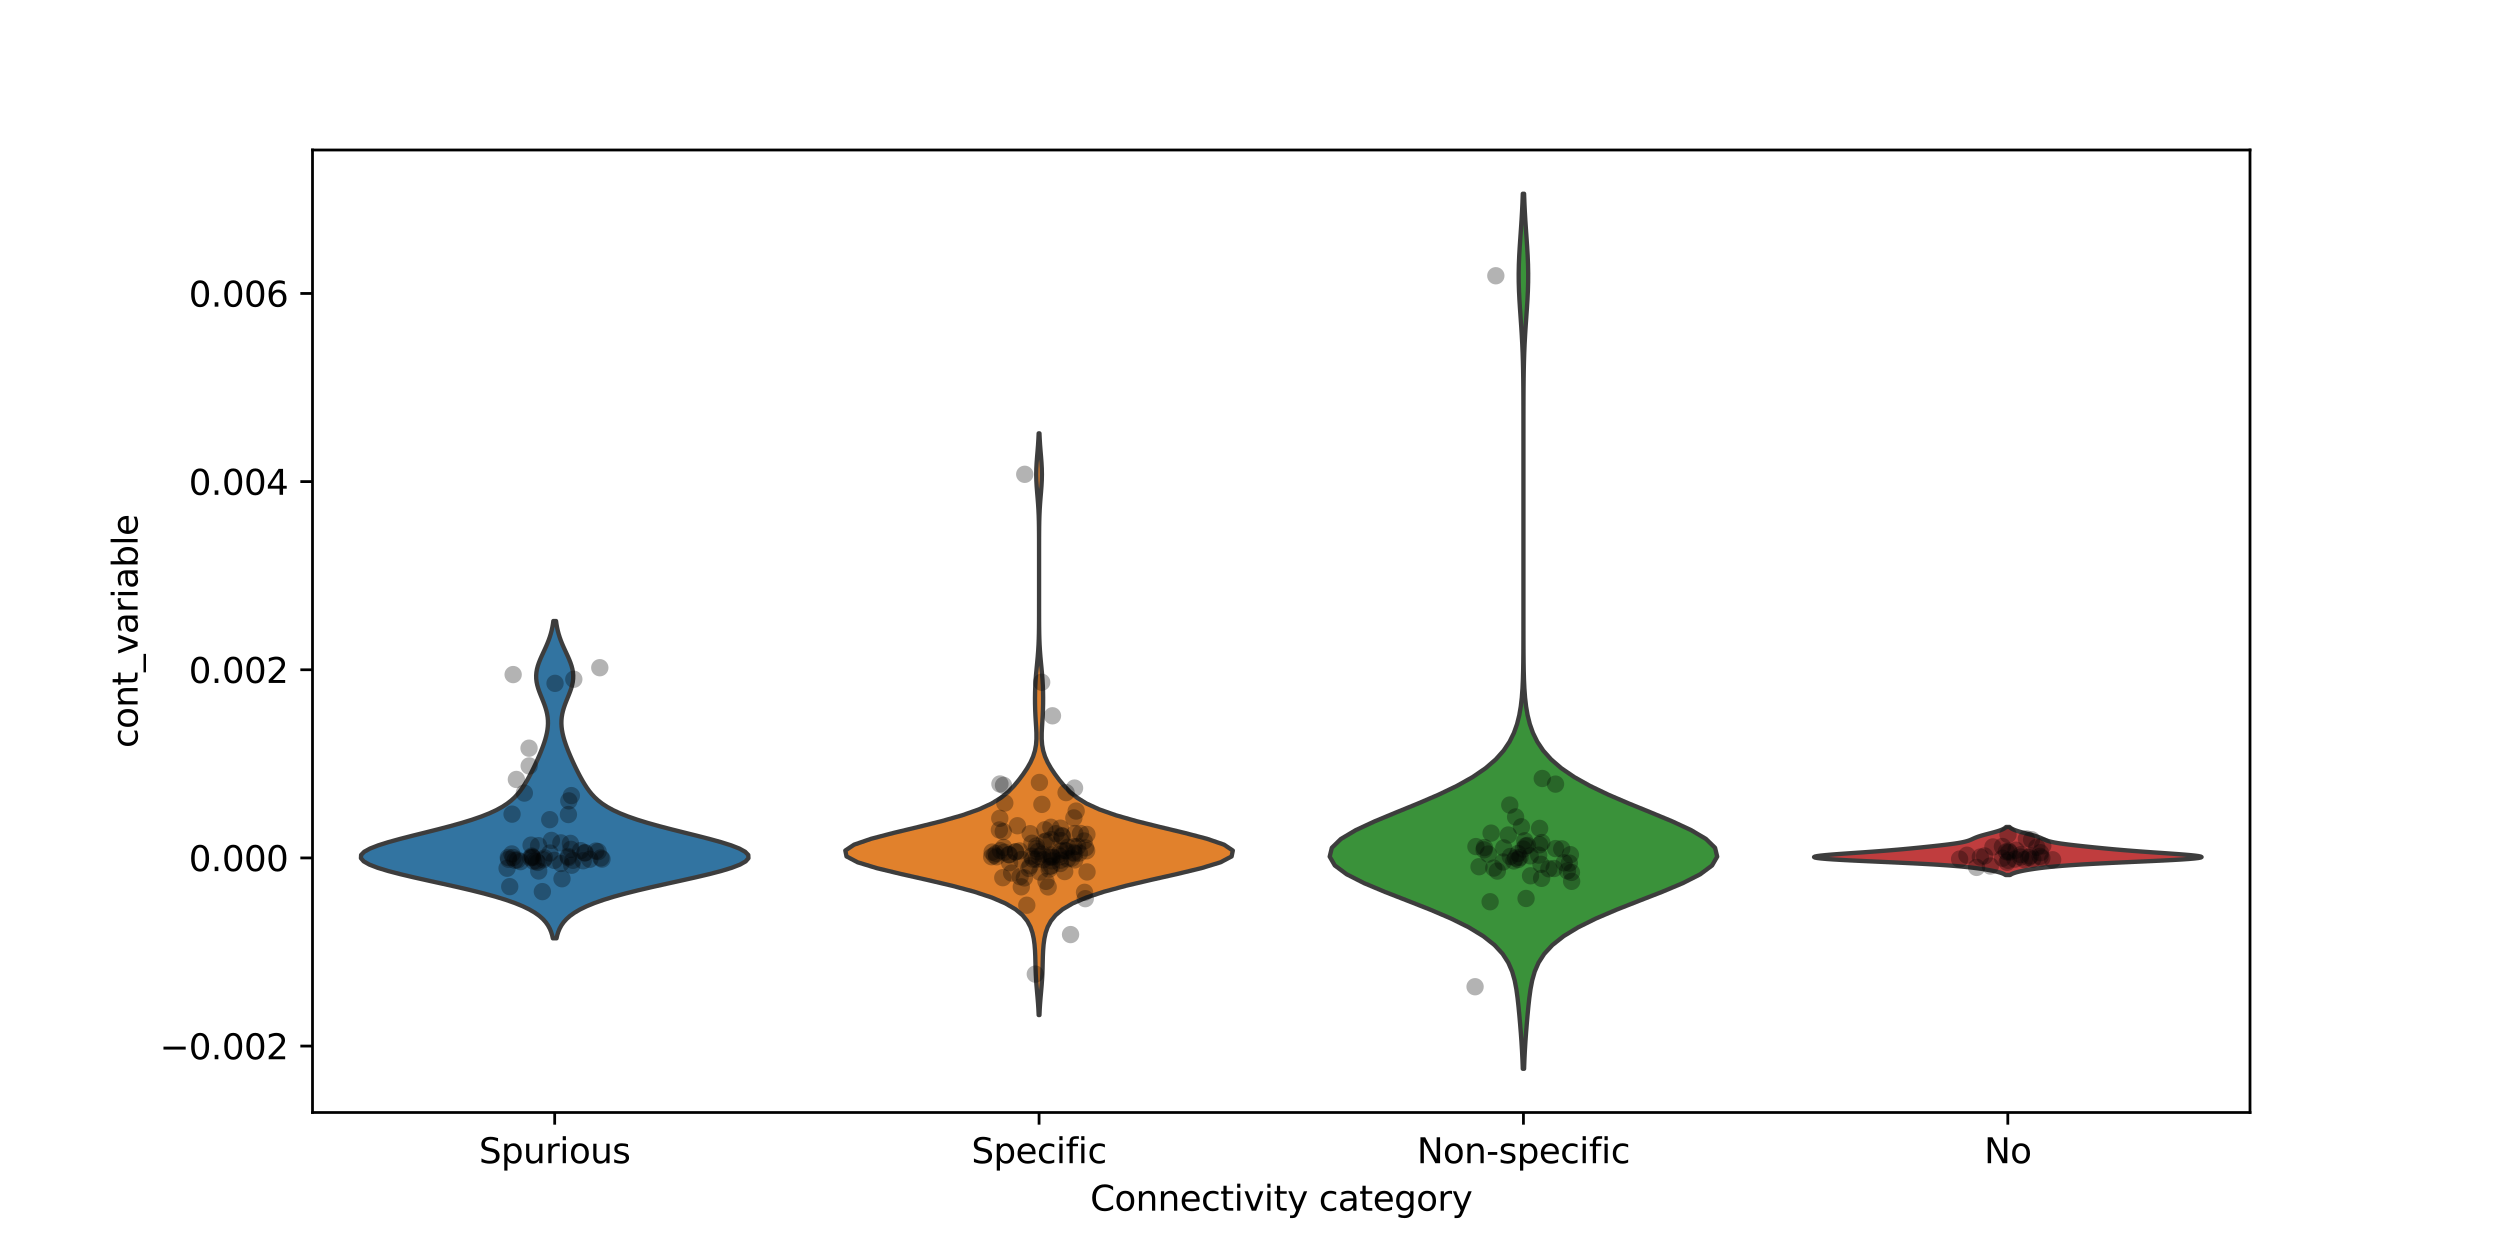 <?xml version="1.0" encoding="utf-8" standalone="no"?>
<!DOCTYPE svg PUBLIC "-//W3C//DTD SVG 1.1//EN"
  "http://www.w3.org/Graphics/SVG/1.1/DTD/svg11.dtd">
<svg xmlns:xlink="http://www.w3.org/1999/xlink" width="720pt" height="360pt" viewBox="0 0 720 360" xmlns="http://www.w3.org/2000/svg" version="1.1">
 <defs>
  <style type="text/css">*{stroke-linejoin: round; stroke-linecap: butt}</style>
 </defs>
 <g id="figure_1">
  <g id="patch_1">
   <path d="M 0 360 
L 720 360 
L 720 0 
L 0 0 
z
" style="fill: #ffffff"/>
  </g>
  <g id="axes_1">
   <g id="patch_2">
    <path d="M 90 320.4 
L 648 320.4 
L 648 43.2 
L 90 43.2 
z
" style="fill: #ffffff"/>
   </g>
   <g id="FillBetweenPolyCollection_1">
    <defs>
     <path id="m7b877e927a" d="M 160.279 -89.769 
L 159.221 -89.769 
L 159.007 -90.692 
L 158.719 -91.615 
L 158.337 -92.538 
L 157.837 -93.461 
L 157.19 -94.384 
L 156.364 -95.307 
L 155.324 -96.23 
L 154.033 -97.153 
L 152.454 -98.076 
L 150.552 -98.999 
L 148.298 -99.922 
L 145.674 -100.845 
L 142.675 -101.768 
L 139.315 -102.691 
L 135.63 -103.614 
L 131.681 -104.537 
L 127.555 -105.46 
L 123.364 -106.383 
L 119.24 -107.306 
L 115.331 -108.229 
L 111.789 -109.152 
L 108.761 -110.075 
L 106.38 -110.998 
L 104.753 -111.921 
L 103.95 -112.844 
L 104.001 -113.767 
L 104.89 -114.69 
L 106.561 -115.613 
L 108.918 -116.536 
L 111.834 -117.459 
L 115.165 -118.382 
L 118.756 -119.305 
L 122.457 -120.228 
L 126.131 -121.151 
L 129.66 -122.074 
L 132.955 -122.997 
L 135.952 -123.92 
L 138.617 -124.843 
L 140.941 -125.766 
L 142.933 -126.689 
L 144.62 -127.612 
L 146.039 -128.535 
L 147.23 -129.458 
L 148.234 -130.381 
L 149.092 -131.304 
L 149.837 -132.227 
L 150.497 -133.15 
L 151.096 -134.073 
L 151.65 -134.996 
L 152.171 -135.919 
L 152.667 -136.842 
L 153.143 -137.765 
L 153.603 -138.688 
L 154.048 -139.611 
L 154.479 -140.534 
L 154.895 -141.457 
L 155.297 -142.38 
L 155.683 -143.303 
L 156.052 -144.226 
L 156.399 -145.149 
L 156.722 -146.072 
L 157.015 -146.995 
L 157.272 -147.918 
L 157.487 -148.841 
L 157.654 -149.764 
L 157.766 -150.687 
L 157.816 -151.61 
L 157.802 -152.533 
L 157.72 -153.456 
L 157.571 -154.379 
L 157.357 -155.302 
L 157.085 -156.225 
L 156.766 -157.148 
L 156.411 -158.071 
L 156.038 -158.994 
L 155.664 -159.917 
L 155.309 -160.84 
L 154.992 -161.763 
L 154.73 -162.686 
L 154.539 -163.609 
L 154.431 -164.532 
L 154.413 -165.455 
L 154.487 -166.378 
L 154.649 -167.301 
L 154.892 -168.224 
L 155.204 -169.147 
L 155.571 -170.07 
L 155.975 -170.993 
L 156.399 -171.916 
L 156.828 -172.839 
L 157.246 -173.762 
L 157.642 -174.685 
L 158.007 -175.608 
L 158.334 -176.531 
L 158.619 -177.454 
L 158.863 -178.377 
L 159.067 -179.3 
L 159.233 -180.223 
L 159.365 -181.146 
L 160.135 -181.146 
L 160.135 -181.146 
L 160.267 -180.223 
L 160.433 -179.3 
L 160.637 -178.377 
L 160.881 -177.454 
L 161.166 -176.531 
L 161.493 -175.608 
L 161.858 -174.685 
L 162.254 -173.762 
L 162.672 -172.839 
L 163.101 -171.916 
L 163.525 -170.993 
L 163.929 -170.07 
L 164.296 -169.147 
L 164.608 -168.224 
L 164.851 -167.301 
L 165.013 -166.378 
L 165.087 -165.455 
L 165.069 -164.532 
L 164.961 -163.609 
L 164.77 -162.686 
L 164.508 -161.763 
L 164.191 -160.84 
L 163.836 -159.917 
L 163.462 -158.994 
L 163.089 -158.071 
L 162.734 -157.148 
L 162.415 -156.225 
L 162.143 -155.302 
L 161.929 -154.379 
L 161.78 -153.456 
L 161.698 -152.533 
L 161.684 -151.61 
L 161.734 -150.687 
L 161.846 -149.764 
L 162.013 -148.841 
L 162.228 -147.918 
L 162.485 -146.995 
L 162.778 -146.072 
L 163.101 -145.149 
L 163.448 -144.226 
L 163.817 -143.303 
L 164.203 -142.38 
L 164.605 -141.457 
L 165.021 -140.534 
L 165.452 -139.611 
L 165.897 -138.688 
L 166.357 -137.765 
L 166.833 -136.842 
L 167.329 -135.919 
L 167.85 -134.996 
L 168.404 -134.073 
L 169.003 -133.15 
L 169.663 -132.227 
L 170.408 -131.304 
L 171.266 -130.381 
L 172.27 -129.458 
L 173.461 -128.535 
L 174.88 -127.612 
L 176.567 -126.689 
L 178.559 -125.766 
L 180.883 -124.843 
L 183.548 -123.92 
L 186.545 -122.997 
L 189.84 -122.074 
L 193.369 -121.151 
L 197.043 -120.228 
L 200.744 -119.305 
L 204.335 -118.382 
L 207.666 -117.459 
L 210.582 -116.536 
L 212.939 -115.613 
L 214.61 -114.69 
L 215.499 -113.767 
L 215.55 -112.844 
L 214.747 -111.921 
L 213.12 -110.998 
L 210.739 -110.075 
L 207.711 -109.152 
L 204.169 -108.229 
L 200.26 -107.306 
L 196.136 -106.383 
L 191.945 -105.46 
L 187.819 -104.537 
L 183.87 -103.614 
L 180.185 -102.691 
L 176.825 -101.768 
L 173.826 -100.845 
L 171.202 -99.922 
L 168.948 -98.999 
L 167.046 -98.076 
L 165.467 -97.153 
L 164.176 -96.23 
L 163.136 -95.307 
L 162.31 -94.384 
L 161.663 -93.461 
L 161.163 -92.538 
L 160.781 -91.615 
L 160.493 -90.692 
L 160.279 -89.769 
z
" style="stroke: #3d3d3d; stroke-width: 1.25"/>
    </defs>
    <g clip-path="url(#p2982a445db)">
     <use xlink:href="#m7b877e927a" x="0" y="360" style="fill: #3274a1; stroke: #3d3d3d; stroke-width: 1.25"/>
    </g>
   </g>
   <g id="FillBetweenPolyCollection_2">
    <defs>
     <path id="ma9ec2cfefd" d="M 299.361 -67.664 
L 299.139 -67.664 
L 299.06 -69.356 
L 298.951 -71.049 
L 298.814 -72.741 
L 298.663 -74.433 
L 298.515 -76.125 
L 298.389 -77.817 
L 298.298 -79.51 
L 298.239 -81.202 
L 298.2 -82.894 
L 298.156 -84.586 
L 298.08 -86.278 
L 297.944 -87.97 
L 297.716 -89.663 
L 297.347 -91.355 
L 296.764 -93.047 
L 295.858 -94.739 
L 294.483 -96.431 
L 292.458 -98.123 
L 289.58 -99.816 
L 285.649 -101.508 
L 280.533 -103.2 
L 274.249 -104.892 
L 267.063 -106.584 
L 259.542 -108.277 
L 252.528 -109.969 
L 246.991 -111.661 
L 243.793 -113.353 
L 243.45 -115.045 
L 245.976 -116.737 
L 250.885 -118.43 
L 257.338 -120.122 
L 264.381 -121.814 
L 271.166 -123.506 
L 277.103 -125.198 
L 281.913 -126.891 
L 285.592 -128.583 
L 288.324 -130.275 
L 290.378 -131.967 
L 292.013 -133.659 
L 293.417 -135.351 
L 294.68 -137.044 
L 295.812 -138.736 
L 296.778 -140.428 
L 297.535 -142.12 
L 298.063 -143.812 
L 298.37 -145.504 
L 298.493 -147.197 
L 298.486 -148.889 
L 298.404 -150.581 
L 298.297 -152.273 
L 298.199 -153.965 
L 298.128 -155.658 
L 298.088 -157.35 
L 298.08 -159.042 
L 298.103 -160.734 
L 298.161 -162.426 
L 298.256 -164.118 
L 298.386 -165.811 
L 298.543 -167.503 
L 298.708 -169.195 
L 298.863 -170.887 
L 298.994 -172.579 
L 299.093 -174.272 
L 299.161 -175.964 
L 299.204 -177.656 
L 299.228 -179.348 
L 299.24 -181.04 
L 299.246 -182.732 
L 299.248 -184.425 
L 299.249 -186.117 
L 299.25 -187.809 
L 299.25 -189.501 
L 299.25 -191.193 
L 299.25 -192.885 
L 299.25 -194.578 
L 299.25 -196.27 
L 299.25 -197.962 
L 299.25 -199.654 
L 299.249 -201.346 
L 299.248 -203.039 
L 299.245 -204.731 
L 299.237 -206.423 
L 299.222 -208.115 
L 299.193 -209.807 
L 299.143 -211.499 
L 299.067 -213.192 
L 298.961 -214.884 
L 298.831 -216.576 
L 298.689 -218.268 
L 298.559 -219.96 
L 298.466 -221.653 
L 298.431 -223.345 
L 298.462 -225.037 
L 298.552 -226.729 
L 298.68 -228.421 
L 298.822 -230.113 
L 298.954 -231.806 
L 299.061 -233.498 
L 299.139 -235.19 
L 299.361 -235.19 
L 299.361 -235.19 
L 299.439 -233.498 
L 299.546 -231.806 
L 299.678 -230.113 
L 299.82 -228.421 
L 299.948 -226.729 
L 300.038 -225.037 
L 300.069 -223.345 
L 300.034 -221.653 
L 299.941 -219.96 
L 299.811 -218.268 
L 299.669 -216.576 
L 299.539 -214.884 
L 299.433 -213.192 
L 299.357 -211.499 
L 299.307 -209.807 
L 299.278 -208.115 
L 299.263 -206.423 
L 299.255 -204.731 
L 299.252 -203.039 
L 299.251 -201.346 
L 299.25 -199.654 
L 299.25 -197.962 
L 299.25 -196.27 
L 299.25 -194.578 
L 299.25 -192.885 
L 299.25 -191.193 
L 299.25 -189.501 
L 299.25 -187.809 
L 299.251 -186.117 
L 299.252 -184.425 
L 299.254 -182.732 
L 299.26 -181.04 
L 299.272 -179.348 
L 299.296 -177.656 
L 299.339 -175.964 
L 299.407 -174.272 
L 299.506 -172.579 
L 299.637 -170.887 
L 299.792 -169.195 
L 299.957 -167.503 
L 300.114 -165.811 
L 300.244 -164.118 
L 300.339 -162.426 
L 300.397 -160.734 
L 300.42 -159.042 
L 300.412 -157.35 
L 300.372 -155.658 
L 300.301 -153.965 
L 300.203 -152.273 
L 300.096 -150.581 
L 300.014 -148.889 
L 300.007 -147.197 
L 300.13 -145.504 
L 300.437 -143.812 
L 300.965 -142.12 
L 301.722 -140.428 
L 302.688 -138.736 
L 303.82 -137.044 
L 305.083 -135.351 
L 306.487 -133.659 
L 308.122 -131.967 
L 310.176 -130.275 
L 312.908 -128.583 
L 316.587 -126.891 
L 321.397 -125.198 
L 327.334 -123.506 
L 334.119 -121.814 
L 341.162 -120.122 
L 347.615 -118.43 
L 352.524 -116.737 
L 355.05 -115.045 
L 354.707 -113.353 
L 351.509 -111.661 
L 345.972 -109.969 
L 338.958 -108.277 
L 331.437 -106.584 
L 324.251 -104.892 
L 317.967 -103.2 
L 312.851 -101.508 
L 308.92 -99.816 
L 306.042 -98.123 
L 304.017 -96.431 
L 302.642 -94.739 
L 301.736 -93.047 
L 301.153 -91.355 
L 300.784 -89.663 
L 300.556 -87.97 
L 300.42 -86.278 
L 300.344 -84.586 
L 300.3 -82.894 
L 300.261 -81.202 
L 300.202 -79.51 
L 300.111 -77.817 
L 299.985 -76.125 
L 299.837 -74.433 
L 299.686 -72.741 
L 299.549 -71.049 
L 299.44 -69.356 
L 299.361 -67.664 
z
" style="stroke: #3d3d3d; stroke-width: 1.25"/>
    </defs>
    <g clip-path="url(#p2982a445db)">
     <use xlink:href="#ma9ec2cfefd" x="0" y="360" style="fill: #e1812c; stroke: #3d3d3d; stroke-width: 1.25"/>
    </g>
   </g>
   <g id="FillBetweenPolyCollection_3">
    <defs>
     <path id="mf671140d85" d="M 438.936 -52.2 
L 438.564 -52.2 
L 438.469 -54.745 
L 438.345 -57.291 
L 438.19 -59.836 
L 438.009 -62.382 
L 437.804 -64.927 
L 437.581 -67.473 
L 437.338 -70.018 
L 437.06 -72.564 
L 436.71 -75.109 
L 436.224 -77.655 
L 435.498 -80.2 
L 434.397 -82.745 
L 432.757 -85.291 
L 430.403 -87.836 
L 427.184 -90.382 
L 423.004 -92.927 
L 417.868 -95.473 
L 411.918 -98.018 
L 405.452 -100.564 
L 398.913 -103.109 
L 392.852 -105.655 
L 387.85 -108.2 
L 384.426 -110.745 
L 382.95 -113.291 
L 383.568 -115.836 
L 386.181 -118.382 
L 390.468 -120.927 
L 395.949 -123.473 
L 402.076 -126.018 
L 408.321 -128.564 
L 414.253 -131.109 
L 419.569 -133.655 
L 424.11 -136.2 
L 427.832 -138.745 
L 430.782 -141.291 
L 433.053 -143.836 
L 434.758 -146.382 
L 436.012 -148.927 
L 436.915 -151.473 
L 437.551 -154.018 
L 437.988 -156.564 
L 438.28 -159.109 
L 438.47 -161.655 
L 438.589 -164.2 
L 438.661 -166.745 
L 438.702 -169.291 
L 438.726 -171.836 
L 438.738 -174.382 
L 438.744 -176.927 
L 438.747 -179.473 
L 438.749 -182.018 
L 438.75 -184.564 
L 438.75 -187.109 
L 438.75 -189.655 
L 438.75 -192.2 
L 438.75 -194.745 
L 438.75 -197.291 
L 438.75 -199.836 
L 438.75 -202.382 
L 438.75 -204.927 
L 438.75 -207.473 
L 438.75 -210.018 
L 438.75 -212.564 
L 438.75 -215.109 
L 438.75 -217.655 
L 438.75 -220.2 
L 438.75 -222.745 
L 438.75 -225.291 
L 438.75 -227.836 
L 438.75 -230.382 
L 438.75 -232.927 
L 438.749 -235.473 
L 438.748 -238.018 
L 438.746 -240.564 
L 438.741 -243.109 
L 438.733 -245.655 
L 438.718 -248.2 
L 438.694 -250.745 
L 438.655 -253.291 
L 438.597 -255.836 
L 438.516 -258.382 
L 438.407 -260.927 
L 438.27 -263.473 
L 438.109 -266.018 
L 437.933 -268.564 
L 437.756 -271.109 
L 437.595 -273.655 
L 437.47 -276.2 
L 437.395 -278.745 
L 437.381 -281.291 
L 437.43 -283.836 
L 437.534 -286.382 
L 437.682 -288.927 
L 437.854 -291.473 
L 438.032 -294.018 
L 438.201 -296.564 
L 438.349 -299.109 
L 438.471 -301.655 
L 438.564 -304.2 
L 438.936 -304.2 
L 438.936 -304.2 
L 439.029 -301.655 
L 439.151 -299.109 
L 439.299 -296.564 
L 439.468 -294.018 
L 439.646 -291.473 
L 439.818 -288.927 
L 439.966 -286.382 
L 440.07 -283.836 
L 440.119 -281.291 
L 440.105 -278.745 
L 440.03 -276.2 
L 439.905 -273.655 
L 439.744 -271.109 
L 439.567 -268.564 
L 439.391 -266.018 
L 439.23 -263.473 
L 439.093 -260.927 
L 438.984 -258.382 
L 438.903 -255.836 
L 438.845 -253.291 
L 438.806 -250.745 
L 438.782 -248.2 
L 438.767 -245.655 
L 438.759 -243.109 
L 438.754 -240.564 
L 438.752 -238.018 
L 438.751 -235.473 
L 438.75 -232.927 
L 438.75 -230.382 
L 438.75 -227.836 
L 438.75 -225.291 
L 438.75 -222.745 
L 438.75 -220.2 
L 438.75 -217.655 
L 438.75 -215.109 
L 438.75 -212.564 
L 438.75 -210.018 
L 438.75 -207.473 
L 438.75 -204.927 
L 438.75 -202.382 
L 438.75 -199.836 
L 438.75 -197.291 
L 438.75 -194.745 
L 438.75 -192.2 
L 438.75 -189.655 
L 438.75 -187.109 
L 438.75 -184.564 
L 438.751 -182.018 
L 438.753 -179.473 
L 438.756 -176.927 
L 438.762 -174.382 
L 438.774 -171.836 
L 438.798 -169.291 
L 438.839 -166.745 
L 438.911 -164.2 
L 439.03 -161.655 
L 439.22 -159.109 
L 439.512 -156.564 
L 439.949 -154.018 
L 440.585 -151.473 
L 441.488 -148.927 
L 442.742 -146.382 
L 444.447 -143.836 
L 446.718 -141.291 
L 449.668 -138.745 
L 453.39 -136.2 
L 457.931 -133.655 
L 463.247 -131.109 
L 469.179 -128.564 
L 475.424 -126.018 
L 481.551 -123.473 
L 487.032 -120.927 
L 491.319 -118.382 
L 493.932 -115.836 
L 494.55 -113.291 
L 493.074 -110.745 
L 489.65 -108.2 
L 484.648 -105.655 
L 478.587 -103.109 
L 472.048 -100.564 
L 465.582 -98.018 
L 459.632 -95.473 
L 454.496 -92.927 
L 450.316 -90.382 
L 447.097 -87.836 
L 444.743 -85.291 
L 443.103 -82.745 
L 442.002 -80.2 
L 441.276 -77.655 
L 440.79 -75.109 
L 440.44 -72.564 
L 440.162 -70.018 
L 439.919 -67.473 
L 439.696 -64.927 
L 439.491 -62.382 
L 439.31 -59.836 
L 439.155 -57.291 
L 439.031 -54.745 
L 438.936 -52.2 
z
" style="stroke: #3d3d3d; stroke-width: 1.25"/>
    </defs>
    <g clip-path="url(#p2982a445db)">
     <use xlink:href="#mf671140d85" x="0" y="360" style="fill: #3a923a; stroke: #3d3d3d; stroke-width: 1.25"/>
    </g>
   </g>
   <g id="FillBetweenPolyCollection_4">
    <defs>
     <path id="m37a81388e2" d="M 578.923 -107.997 
L 577.577 -107.997 
L 577.371 -108.137 
L 577.118 -108.277 
L 576.814 -108.417 
L 576.453 -108.556 
L 576.032 -108.696 
L 575.547 -108.836 
L 574.999 -108.976 
L 574.385 -109.115 
L 573.706 -109.255 
L 572.961 -109.395 
L 572.152 -109.535 
L 571.274 -109.674 
L 570.324 -109.814 
L 569.294 -109.954 
L 568.173 -110.094 
L 566.945 -110.233 
L 565.592 -110.373 
L 564.093 -110.513 
L 562.427 -110.653 
L 560.574 -110.792 
L 558.519 -110.932 
L 556.252 -111.072 
L 553.775 -111.212 
L 551.099 -111.351 
L 548.251 -111.491 
L 545.269 -111.631 
L 542.207 -111.771 
L 539.13 -111.91 
L 536.109 -112.05 
L 533.225 -112.19 
L 530.555 -112.33 
L 528.175 -112.469 
L 526.152 -112.609 
L 524.539 -112.749 
L 523.374 -112.889 
L 522.677 -113.028 
L 522.45 -113.168 
L 522.677 -113.308 
L 523.325 -113.448 
L 524.348 -113.587 
L 525.691 -113.727 
L 527.292 -113.867 
L 529.088 -114.007 
L 531.016 -114.147 
L 533.019 -114.286 
L 535.048 -114.426 
L 537.062 -114.566 
L 539.027 -114.706 
L 540.924 -114.845 
L 542.74 -114.985 
L 544.47 -115.125 
L 546.118 -115.265 
L 547.691 -115.404 
L 549.2 -115.544 
L 550.656 -115.684 
L 552.07 -115.824 
L 553.452 -115.963 
L 554.805 -116.103 
L 556.132 -116.243 
L 557.428 -116.383 
L 558.686 -116.522 
L 559.895 -116.662 
L 561.042 -116.802 
L 562.115 -116.942 
L 563.101 -117.081 
L 563.991 -117.221 
L 564.78 -117.361 
L 565.468 -117.501 
L 566.06 -117.64 
L 566.565 -117.78 
L 566.996 -117.92 
L 567.369 -118.06 
L 567.7 -118.199 
L 568.009 -118.339 
L 568.311 -118.479 
L 568.62 -118.619 
L 568.949 -118.758 
L 569.304 -118.898 
L 569.692 -119.038 
L 570.113 -119.178 
L 570.567 -119.317 
L 571.049 -119.457 
L 571.556 -119.597 
L 572.081 -119.737 
L 572.615 -119.876 
L 573.151 -120.016 
L 573.682 -120.156 
L 574.199 -120.296 
L 574.696 -120.435 
L 575.167 -120.575 
L 575.606 -120.715 
L 576.009 -120.855 
L 576.375 -120.994 
L 576.701 -121.134 
L 576.986 -121.274 
L 577.233 -121.414 
L 577.443 -121.554 
L 577.619 -121.693 
L 577.763 -121.833 
L 578.737 -121.833 
L 578.737 -121.833 
L 578.881 -121.693 
L 579.057 -121.554 
L 579.267 -121.414 
L 579.514 -121.274 
L 579.799 -121.134 
L 580.125 -120.994 
L 580.491 -120.855 
L 580.894 -120.715 
L 581.333 -120.575 
L 581.804 -120.435 
L 582.301 -120.296 
L 582.818 -120.156 
L 583.349 -120.016 
L 583.885 -119.876 
L 584.419 -119.737 
L 584.944 -119.597 
L 585.451 -119.457 
L 585.933 -119.317 
L 586.387 -119.178 
L 586.808 -119.038 
L 587.196 -118.898 
L 587.551 -118.758 
L 587.88 -118.619 
L 588.189 -118.479 
L 588.491 -118.339 
L 588.8 -118.199 
L 589.131 -118.06 
L 589.504 -117.92 
L 589.935 -117.78 
L 590.44 -117.64 
L 591.032 -117.501 
L 591.72 -117.361 
L 592.509 -117.221 
L 593.399 -117.081 
L 594.385 -116.942 
L 595.458 -116.802 
L 596.605 -116.662 
L 597.814 -116.522 
L 599.072 -116.383 
L 600.368 -116.243 
L 601.695 -116.103 
L 603.048 -115.963 
L 604.43 -115.824 
L 605.844 -115.684 
L 607.3 -115.544 
L 608.809 -115.404 
L 610.382 -115.265 
L 612.03 -115.125 
L 613.76 -114.985 
L 615.576 -114.845 
L 617.473 -114.706 
L 619.438 -114.566 
L 621.452 -114.426 
L 623.481 -114.286 
L 625.484 -114.147 
L 627.412 -114.007 
L 629.208 -113.867 
L 630.809 -113.727 
L 632.152 -113.587 
L 633.175 -113.448 
L 633.823 -113.308 
L 634.05 -113.168 
L 633.823 -113.028 
L 633.126 -112.889 
L 631.961 -112.749 
L 630.348 -112.609 
L 628.325 -112.469 
L 625.945 -112.33 
L 623.275 -112.19 
L 620.391 -112.05 
L 617.37 -111.91 
L 614.293 -111.771 
L 611.231 -111.631 
L 608.249 -111.491 
L 605.401 -111.351 
L 602.725 -111.212 
L 600.248 -111.072 
L 597.981 -110.932 
L 595.926 -110.792 
L 594.073 -110.653 
L 592.407 -110.513 
L 590.908 -110.373 
L 589.555 -110.233 
L 588.327 -110.094 
L 587.206 -109.954 
L 586.176 -109.814 
L 585.226 -109.674 
L 584.348 -109.535 
L 583.539 -109.395 
L 582.794 -109.255 
L 582.115 -109.115 
L 581.501 -108.976 
L 580.953 -108.836 
L 580.468 -108.696 
L 580.047 -108.556 
L 579.686 -108.417 
L 579.382 -108.277 
L 579.129 -108.137 
L 578.923 -107.997 
z
" style="stroke: #3d3d3d; stroke-width: 1.25"/>
    </defs>
    <g clip-path="url(#p2982a445db)">
     <use xlink:href="#m37a81388e2" x="0" y="360" style="fill: #c03d3e; stroke: #3d3d3d; stroke-width: 1.25"/>
    </g>
   </g>
   <g id="matplotlib.axis_1">
    <g id="xtick_1">
     <g id="line2d_1">
      <defs>
       <path id="m2673abb808" d="M 0 0 
L 0 3.5 
" style="stroke: #000000; stroke-width: 0.8"/>
      </defs>
      <g>
       <use xlink:href="#m2673abb808" x="159.75" y="320.4" style="stroke: #000000; stroke-width: 0.8"/>
      </g>
     </g>
     <g id="text_1">
      <!-- Spurious -->
      <g transform="translate(137.955 334.998) scale(0.1 -0.1)">
       <defs>
        <path id="DejaVuSans-53" d="M 3425 4513 
L 3425 3897 
Q 3066 4069 2747 4153 
Q 2428 4238 2131 4238 
Q 1616 4238 1336 4038 
Q 1056 3838 1056 3469 
Q 1056 3159 1242 3001 
Q 1428 2844 1947 2747 
L 2328 2669 
Q 3034 2534 3370 2195 
Q 3706 1856 3706 1288 
Q 3706 609 3251 259 
Q 2797 -91 1919 -91 
Q 1588 -91 1214 -16 
Q 841 59 441 206 
L 441 856 
Q 825 641 1194 531 
Q 1563 422 1919 422 
Q 2459 422 2753 634 
Q 3047 847 3047 1241 
Q 3047 1584 2836 1778 
Q 2625 1972 2144 2069 
L 1759 2144 
Q 1053 2284 737 2584 
Q 422 2884 422 3419 
Q 422 4038 858 4394 
Q 1294 4750 2059 4750 
Q 2388 4750 2728 4690 
Q 3069 4631 3425 4513 
z
" transform="scale(0.016)"/>
        <path id="DejaVuSans-70" d="M 1159 525 
L 1159 -1331 
L 581 -1331 
L 581 3500 
L 1159 3500 
L 1159 2969 
Q 1341 3281 1617 3432 
Q 1894 3584 2278 3584 
Q 2916 3584 3314 3078 
Q 3713 2572 3713 1747 
Q 3713 922 3314 415 
Q 2916 -91 2278 -91 
Q 1894 -91 1617 61 
Q 1341 213 1159 525 
z
M 3116 1747 
Q 3116 2381 2855 2742 
Q 2594 3103 2138 3103 
Q 1681 3103 1420 2742 
Q 1159 2381 1159 1747 
Q 1159 1113 1420 752 
Q 1681 391 2138 391 
Q 2594 391 2855 752 
Q 3116 1113 3116 1747 
z
" transform="scale(0.016)"/>
        <path id="DejaVuSans-75" d="M 544 1381 
L 544 3500 
L 1119 3500 
L 1119 1403 
Q 1119 906 1312 657 
Q 1506 409 1894 409 
Q 2359 409 2629 706 
Q 2900 1003 2900 1516 
L 2900 3500 
L 3475 3500 
L 3475 0 
L 2900 0 
L 2900 538 
Q 2691 219 2414 64 
Q 2138 -91 1772 -91 
Q 1169 -91 856 284 
Q 544 659 544 1381 
z
M 1991 3584 
L 1991 3584 
z
" transform="scale(0.016)"/>
        <path id="DejaVuSans-72" d="M 2631 2963 
Q 2534 3019 2420 3045 
Q 2306 3072 2169 3072 
Q 1681 3072 1420 2755 
Q 1159 2438 1159 1844 
L 1159 0 
L 581 0 
L 581 3500 
L 1159 3500 
L 1159 2956 
Q 1341 3275 1631 3429 
Q 1922 3584 2338 3584 
Q 2397 3584 2469 3576 
Q 2541 3569 2628 3553 
L 2631 2963 
z
" transform="scale(0.016)"/>
        <path id="DejaVuSans-69" d="M 603 3500 
L 1178 3500 
L 1178 0 
L 603 0 
L 603 3500 
z
M 603 4863 
L 1178 4863 
L 1178 4134 
L 603 4134 
L 603 4863 
z
" transform="scale(0.016)"/>
        <path id="DejaVuSans-6f" d="M 1959 3097 
Q 1497 3097 1228 2736 
Q 959 2375 959 1747 
Q 959 1119 1226 758 
Q 1494 397 1959 397 
Q 2419 397 2687 759 
Q 2956 1122 2956 1747 
Q 2956 2369 2687 2733 
Q 2419 3097 1959 3097 
z
M 1959 3584 
Q 2709 3584 3137 3096 
Q 3566 2609 3566 1747 
Q 3566 888 3137 398 
Q 2709 -91 1959 -91 
Q 1206 -91 779 398 
Q 353 888 353 1747 
Q 353 2609 779 3096 
Q 1206 3584 1959 3584 
z
" transform="scale(0.016)"/>
        <path id="DejaVuSans-73" d="M 2834 3397 
L 2834 2853 
Q 2591 2978 2328 3040 
Q 2066 3103 1784 3103 
Q 1356 3103 1142 2972 
Q 928 2841 928 2578 
Q 928 2378 1081 2264 
Q 1234 2150 1697 2047 
L 1894 2003 
Q 2506 1872 2764 1633 
Q 3022 1394 3022 966 
Q 3022 478 2636 193 
Q 2250 -91 1575 -91 
Q 1294 -91 989 -36 
Q 684 19 347 128 
L 347 722 
Q 666 556 975 473 
Q 1284 391 1588 391 
Q 1994 391 2212 530 
Q 2431 669 2431 922 
Q 2431 1156 2273 1281 
Q 2116 1406 1581 1522 
L 1381 1569 
Q 847 1681 609 1914 
Q 372 2147 372 2553 
Q 372 3047 722 3315 
Q 1072 3584 1716 3584 
Q 2034 3584 2315 3537 
Q 2597 3491 2834 3397 
z
" transform="scale(0.016)"/>
       </defs>
       <use xlink:href="#DejaVuSans-53"/>
       <use xlink:href="#DejaVuSans-70" transform="translate(63.477 0)"/>
       <use xlink:href="#DejaVuSans-75" transform="translate(126.953 0)"/>
       <use xlink:href="#DejaVuSans-72" transform="translate(190.332 0)"/>
       <use xlink:href="#DejaVuSans-69" transform="translate(231.445 0)"/>
       <use xlink:href="#DejaVuSans-6f" transform="translate(259.229 0)"/>
       <use xlink:href="#DejaVuSans-75" transform="translate(320.41 0)"/>
       <use xlink:href="#DejaVuSans-73" transform="translate(383.789 0)"/>
      </g>
     </g>
    </g>
    <g id="xtick_2">
     <g id="line2d_2">
      <g>
       <use xlink:href="#m2673abb808" x="299.25" y="320.4" style="stroke: #000000; stroke-width: 0.8"/>
      </g>
     </g>
     <g id="text_2">
      <!-- Specific -->
      <g transform="translate(279.788 334.998) scale(0.1 -0.1)">
       <defs>
        <path id="DejaVuSans-65" d="M 3597 1894 
L 3597 1613 
L 953 1613 
Q 991 1019 1311 708 
Q 1631 397 2203 397 
Q 2534 397 2845 478 
Q 3156 559 3463 722 
L 3463 178 
Q 3153 47 2828 -22 
Q 2503 -91 2169 -91 
Q 1331 -91 842 396 
Q 353 884 353 1716 
Q 353 2575 817 3079 
Q 1281 3584 2069 3584 
Q 2775 3584 3186 3129 
Q 3597 2675 3597 1894 
z
M 3022 2063 
Q 3016 2534 2758 2815 
Q 2500 3097 2075 3097 
Q 1594 3097 1305 2825 
Q 1016 2553 972 2059 
L 3022 2063 
z
" transform="scale(0.016)"/>
        <path id="DejaVuSans-63" d="M 3122 3366 
L 3122 2828 
Q 2878 2963 2633 3030 
Q 2388 3097 2138 3097 
Q 1578 3097 1268 2742 
Q 959 2388 959 1747 
Q 959 1106 1268 751 
Q 1578 397 2138 397 
Q 2388 397 2633 464 
Q 2878 531 3122 666 
L 3122 134 
Q 2881 22 2623 -34 
Q 2366 -91 2075 -91 
Q 1284 -91 818 406 
Q 353 903 353 1747 
Q 353 2603 823 3093 
Q 1294 3584 2113 3584 
Q 2378 3584 2631 3529 
Q 2884 3475 3122 3366 
z
" transform="scale(0.016)"/>
        <path id="DejaVuSans-66" d="M 2375 4863 
L 2375 4384 
L 1825 4384 
Q 1516 4384 1395 4259 
Q 1275 4134 1275 3809 
L 1275 3500 
L 2222 3500 
L 2222 3053 
L 1275 3053 
L 1275 0 
L 697 0 
L 697 3053 
L 147 3053 
L 147 3500 
L 697 3500 
L 697 3744 
Q 697 4328 969 4595 
Q 1241 4863 1831 4863 
L 2375 4863 
z
" transform="scale(0.016)"/>
       </defs>
       <use xlink:href="#DejaVuSans-53"/>
       <use xlink:href="#DejaVuSans-70" transform="translate(63.477 0)"/>
       <use xlink:href="#DejaVuSans-65" transform="translate(126.953 0)"/>
       <use xlink:href="#DejaVuSans-63" transform="translate(188.477 0)"/>
       <use xlink:href="#DejaVuSans-69" transform="translate(243.457 0)"/>
       <use xlink:href="#DejaVuSans-66" transform="translate(271.24 0)"/>
       <use xlink:href="#DejaVuSans-69" transform="translate(306.445 0)"/>
       <use xlink:href="#DejaVuSans-63" transform="translate(334.229 0)"/>
      </g>
     </g>
    </g>
    <g id="xtick_3">
     <g id="line2d_3">
      <g>
       <use xlink:href="#m2673abb808" x="438.75" y="320.4" style="stroke: #000000; stroke-width: 0.8"/>
      </g>
     </g>
     <g id="text_3">
      <!-- Non-specific -->
      <g transform="translate(408.085 334.998) scale(0.1 -0.1)">
       <defs>
        <path id="DejaVuSans-4e" d="M 628 4666 
L 1478 4666 
L 3547 763 
L 3547 4666 
L 4159 4666 
L 4159 0 
L 3309 0 
L 1241 3903 
L 1241 0 
L 628 0 
L 628 4666 
z
" transform="scale(0.016)"/>
        <path id="DejaVuSans-6e" d="M 3513 2113 
L 3513 0 
L 2938 0 
L 2938 2094 
Q 2938 2591 2744 2837 
Q 2550 3084 2163 3084 
Q 1697 3084 1428 2787 
Q 1159 2491 1159 1978 
L 1159 0 
L 581 0 
L 581 3500 
L 1159 3500 
L 1159 2956 
Q 1366 3272 1645 3428 
Q 1925 3584 2291 3584 
Q 2894 3584 3203 3211 
Q 3513 2838 3513 2113 
z
" transform="scale(0.016)"/>
        <path id="DejaVuSans-2d" d="M 313 2009 
L 1997 2009 
L 1997 1497 
L 313 1497 
L 313 2009 
z
" transform="scale(0.016)"/>
       </defs>
       <use xlink:href="#DejaVuSans-4e"/>
       <use xlink:href="#DejaVuSans-6f" transform="translate(74.805 0)"/>
       <use xlink:href="#DejaVuSans-6e" transform="translate(135.986 0)"/>
       <use xlink:href="#DejaVuSans-2d" transform="translate(199.365 0)"/>
       <use xlink:href="#DejaVuSans-73" transform="translate(235.449 0)"/>
       <use xlink:href="#DejaVuSans-70" transform="translate(287.549 0)"/>
       <use xlink:href="#DejaVuSans-65" transform="translate(351.025 0)"/>
       <use xlink:href="#DejaVuSans-63" transform="translate(412.549 0)"/>
       <use xlink:href="#DejaVuSans-69" transform="translate(467.529 0)"/>
       <use xlink:href="#DejaVuSans-66" transform="translate(495.312 0)"/>
       <use xlink:href="#DejaVuSans-69" transform="translate(530.518 0)"/>
       <use xlink:href="#DejaVuSans-63" transform="translate(558.301 0)"/>
      </g>
     </g>
    </g>
    <g id="xtick_4">
     <g id="line2d_4">
      <g>
       <use xlink:href="#m2673abb808" x="578.25" y="320.4" style="stroke: #000000; stroke-width: 0.8"/>
      </g>
     </g>
     <g id="text_4">
      <!-- No -->
      <g transform="translate(571.45 334.998) scale(0.1 -0.1)">
       <use xlink:href="#DejaVuSans-4e"/>
       <use xlink:href="#DejaVuSans-6f" transform="translate(74.805 0)"/>
      </g>
     </g>
    </g>
    <g id="text_5">
     <!-- Connectivity category -->
     <g transform="translate(313.981 348.677) scale(0.1 -0.1)">
      <defs>
       <path id="DejaVuSans-43" d="M 4122 4306 
L 4122 3641 
Q 3803 3938 3442 4084 
Q 3081 4231 2675 4231 
Q 1875 4231 1450 3742 
Q 1025 3253 1025 2328 
Q 1025 1406 1450 917 
Q 1875 428 2675 428 
Q 3081 428 3442 575 
Q 3803 722 4122 1019 
L 4122 359 
Q 3791 134 3420 21 
Q 3050 -91 2638 -91 
Q 1578 -91 968 557 
Q 359 1206 359 2328 
Q 359 3453 968 4101 
Q 1578 4750 2638 4750 
Q 3056 4750 3426 4639 
Q 3797 4528 4122 4306 
z
" transform="scale(0.016)"/>
       <path id="DejaVuSans-74" d="M 1172 4494 
L 1172 3500 
L 2356 3500 
L 2356 3053 
L 1172 3053 
L 1172 1153 
Q 1172 725 1289 603 
Q 1406 481 1766 481 
L 2356 481 
L 2356 0 
L 1766 0 
Q 1100 0 847 248 
Q 594 497 594 1153 
L 594 3053 
L 172 3053 
L 172 3500 
L 594 3500 
L 594 4494 
L 1172 4494 
z
" transform="scale(0.016)"/>
       <path id="DejaVuSans-76" d="M 191 3500 
L 800 3500 
L 1894 563 
L 2988 3500 
L 3597 3500 
L 2284 0 
L 1503 0 
L 191 3500 
z
" transform="scale(0.016)"/>
       <path id="DejaVuSans-79" d="M 2059 -325 
Q 1816 -950 1584 -1140 
Q 1353 -1331 966 -1331 
L 506 -1331 
L 506 -850 
L 844 -850 
Q 1081 -850 1212 -737 
Q 1344 -625 1503 -206 
L 1606 56 
L 191 3500 
L 800 3500 
L 1894 763 
L 2988 3500 
L 3597 3500 
L 2059 -325 
z
" transform="scale(0.016)"/>
       <path id="DejaVuSans-20" transform="scale(0.016)"/>
       <path id="DejaVuSans-61" d="M 2194 1759 
Q 1497 1759 1228 1600 
Q 959 1441 959 1056 
Q 959 750 1161 570 
Q 1363 391 1709 391 
Q 2188 391 2477 730 
Q 2766 1069 2766 1631 
L 2766 1759 
L 2194 1759 
z
M 3341 1997 
L 3341 0 
L 2766 0 
L 2766 531 
Q 2569 213 2275 61 
Q 1981 -91 1556 -91 
Q 1019 -91 701 211 
Q 384 513 384 1019 
Q 384 1609 779 1909 
Q 1175 2209 1959 2209 
L 2766 2209 
L 2766 2266 
Q 2766 2663 2505 2880 
Q 2244 3097 1772 3097 
Q 1472 3097 1187 3025 
Q 903 2953 641 2809 
L 641 3341 
Q 956 3463 1253 3523 
Q 1550 3584 1831 3584 
Q 2591 3584 2966 3190 
Q 3341 2797 3341 1997 
z
" transform="scale(0.016)"/>
       <path id="DejaVuSans-67" d="M 2906 1791 
Q 2906 2416 2648 2759 
Q 2391 3103 1925 3103 
Q 1463 3103 1205 2759 
Q 947 2416 947 1791 
Q 947 1169 1205 825 
Q 1463 481 1925 481 
Q 2391 481 2648 825 
Q 2906 1169 2906 1791 
z
M 3481 434 
Q 3481 -459 3084 -895 
Q 2688 -1331 1869 -1331 
Q 1566 -1331 1297 -1286 
Q 1028 -1241 775 -1147 
L 775 -588 
Q 1028 -725 1275 -790 
Q 1522 -856 1778 -856 
Q 2344 -856 2625 -561 
Q 2906 -266 2906 331 
L 2906 616 
Q 2728 306 2450 153 
Q 2172 0 1784 0 
Q 1141 0 747 490 
Q 353 981 353 1791 
Q 353 2603 747 3093 
Q 1141 3584 1784 3584 
Q 2172 3584 2450 3431 
Q 2728 3278 2906 2969 
L 2906 3500 
L 3481 3500 
L 3481 434 
z
" transform="scale(0.016)"/>
      </defs>
      <use xlink:href="#DejaVuSans-43"/>
      <use xlink:href="#DejaVuSans-6f" transform="translate(69.824 0)"/>
      <use xlink:href="#DejaVuSans-6e" transform="translate(131.006 0)"/>
      <use xlink:href="#DejaVuSans-6e" transform="translate(194.385 0)"/>
      <use xlink:href="#DejaVuSans-65" transform="translate(257.764 0)"/>
      <use xlink:href="#DejaVuSans-63" transform="translate(319.287 0)"/>
      <use xlink:href="#DejaVuSans-74" transform="translate(374.268 0)"/>
      <use xlink:href="#DejaVuSans-69" transform="translate(413.477 0)"/>
      <use xlink:href="#DejaVuSans-76" transform="translate(441.26 0)"/>
      <use xlink:href="#DejaVuSans-69" transform="translate(500.439 0)"/>
      <use xlink:href="#DejaVuSans-74" transform="translate(528.223 0)"/>
      <use xlink:href="#DejaVuSans-79" transform="translate(567.432 0)"/>
      <use xlink:href="#DejaVuSans-20" transform="translate(626.611 0)"/>
      <use xlink:href="#DejaVuSans-63" transform="translate(658.398 0)"/>
      <use xlink:href="#DejaVuSans-61" transform="translate(713.379 0)"/>
      <use xlink:href="#DejaVuSans-74" transform="translate(774.658 0)"/>
      <use xlink:href="#DejaVuSans-65" transform="translate(813.867 0)"/>
      <use xlink:href="#DejaVuSans-67" transform="translate(875.391 0)"/>
      <use xlink:href="#DejaVuSans-6f" transform="translate(938.867 0)"/>
      <use xlink:href="#DejaVuSans-72" transform="translate(1000.049 0)"/>
      <use xlink:href="#DejaVuSans-79" transform="translate(1041.162 0)"/>
     </g>
    </g>
   </g>
   <g id="matplotlib.axis_2">
    <g id="ytick_1">
     <g id="line2d_5">
      <defs>
       <path id="mca7830104a" d="M 0 0 
L -3.5 0 
" style="stroke: #000000; stroke-width: 0.8"/>
      </defs>
      <g>
       <use xlink:href="#mca7830104a" x="90" y="301.265" style="stroke: #000000; stroke-width: 0.8"/>
      </g>
     </g>
     <g id="text_6">
      <!-- −0.002 -->
      <g transform="translate(45.992 305.064) scale(0.1 -0.1)">
       <defs>
        <path id="DejaVuSans-2212" d="M 678 2272 
L 4684 2272 
L 4684 1741 
L 678 1741 
L 678 2272 
z
" transform="scale(0.016)"/>
        <path id="DejaVuSans-30" d="M 2034 4250 
Q 1547 4250 1301 3770 
Q 1056 3291 1056 2328 
Q 1056 1369 1301 889 
Q 1547 409 2034 409 
Q 2525 409 2770 889 
Q 3016 1369 3016 2328 
Q 3016 3291 2770 3770 
Q 2525 4250 2034 4250 
z
M 2034 4750 
Q 2819 4750 3233 4129 
Q 3647 3509 3647 2328 
Q 3647 1150 3233 529 
Q 2819 -91 2034 -91 
Q 1250 -91 836 529 
Q 422 1150 422 2328 
Q 422 3509 836 4129 
Q 1250 4750 2034 4750 
z
" transform="scale(0.016)"/>
        <path id="DejaVuSans-2e" d="M 684 794 
L 1344 794 
L 1344 0 
L 684 0 
L 684 794 
z
" transform="scale(0.016)"/>
        <path id="DejaVuSans-32" d="M 1228 531 
L 3431 531 
L 3431 0 
L 469 0 
L 469 531 
Q 828 903 1448 1529 
Q 2069 2156 2228 2338 
Q 2531 2678 2651 2914 
Q 2772 3150 2772 3378 
Q 2772 3750 2511 3984 
Q 2250 4219 1831 4219 
Q 1534 4219 1204 4116 
Q 875 4013 500 3803 
L 500 4441 
Q 881 4594 1212 4672 
Q 1544 4750 1819 4750 
Q 2544 4750 2975 4387 
Q 3406 4025 3406 3419 
Q 3406 3131 3298 2873 
Q 3191 2616 2906 2266 
Q 2828 2175 2409 1742 
Q 1991 1309 1228 531 
z
" transform="scale(0.016)"/>
       </defs>
       <use xlink:href="#DejaVuSans-2212"/>
       <use xlink:href="#DejaVuSans-30" transform="translate(83.789 0)"/>
       <use xlink:href="#DejaVuSans-2e" transform="translate(147.412 0)"/>
       <use xlink:href="#DejaVuSans-30" transform="translate(179.199 0)"/>
       <use xlink:href="#DejaVuSans-30" transform="translate(242.822 0)"/>
       <use xlink:href="#DejaVuSans-32" transform="translate(306.445 0)"/>
      </g>
     </g>
    </g>
    <g id="ytick_2">
     <g id="line2d_6">
      <g>
       <use xlink:href="#mca7830104a" x="90" y="247.078" style="stroke: #000000; stroke-width: 0.8"/>
      </g>
     </g>
     <g id="text_7">
      <!-- 0.000 -->
      <g transform="translate(54.372 250.877) scale(0.1 -0.1)">
       <use xlink:href="#DejaVuSans-30"/>
       <use xlink:href="#DejaVuSans-2e" transform="translate(63.623 0)"/>
       <use xlink:href="#DejaVuSans-30" transform="translate(95.41 0)"/>
       <use xlink:href="#DejaVuSans-30" transform="translate(159.033 0)"/>
       <use xlink:href="#DejaVuSans-30" transform="translate(222.656 0)"/>
      </g>
     </g>
    </g>
    <g id="ytick_3">
     <g id="line2d_7">
      <g>
       <use xlink:href="#mca7830104a" x="90" y="192.892" style="stroke: #000000; stroke-width: 0.8"/>
      </g>
     </g>
     <g id="text_8">
      <!-- 0.002 -->
      <g transform="translate(54.372 196.691) scale(0.1 -0.1)">
       <use xlink:href="#DejaVuSans-30"/>
       <use xlink:href="#DejaVuSans-2e" transform="translate(63.623 0)"/>
       <use xlink:href="#DejaVuSans-30" transform="translate(95.41 0)"/>
       <use xlink:href="#DejaVuSans-30" transform="translate(159.033 0)"/>
       <use xlink:href="#DejaVuSans-32" transform="translate(222.656 0)"/>
      </g>
     </g>
    </g>
    <g id="ytick_4">
     <g id="line2d_8">
      <g>
       <use xlink:href="#mca7830104a" x="90" y="138.705" style="stroke: #000000; stroke-width: 0.8"/>
      </g>
     </g>
     <g id="text_9">
      <!-- 0.004 -->
      <g transform="translate(54.372 142.504) scale(0.1 -0.1)">
       <defs>
        <path id="DejaVuSans-34" d="M 2419 4116 
L 825 1625 
L 2419 1625 
L 2419 4116 
z
M 2253 4666 
L 3047 4666 
L 3047 1625 
L 3713 1625 
L 3713 1100 
L 3047 1100 
L 3047 0 
L 2419 0 
L 2419 1100 
L 313 1100 
L 313 1709 
L 2253 4666 
z
" transform="scale(0.016)"/>
       </defs>
       <use xlink:href="#DejaVuSans-30"/>
       <use xlink:href="#DejaVuSans-2e" transform="translate(63.623 0)"/>
       <use xlink:href="#DejaVuSans-30" transform="translate(95.41 0)"/>
       <use xlink:href="#DejaVuSans-30" transform="translate(159.033 0)"/>
       <use xlink:href="#DejaVuSans-34" transform="translate(222.656 0)"/>
      </g>
     </g>
    </g>
    <g id="ytick_5">
     <g id="line2d_9">
      <g>
       <use xlink:href="#mca7830104a" x="90" y="84.519" style="stroke: #000000; stroke-width: 0.8"/>
      </g>
     </g>
     <g id="text_10">
      <!-- 0.006 -->
      <g transform="translate(54.372 88.318) scale(0.1 -0.1)">
       <defs>
        <path id="DejaVuSans-36" d="M 2113 2584 
Q 1688 2584 1439 2293 
Q 1191 2003 1191 1497 
Q 1191 994 1439 701 
Q 1688 409 2113 409 
Q 2538 409 2786 701 
Q 3034 994 3034 1497 
Q 3034 2003 2786 2293 
Q 2538 2584 2113 2584 
z
M 3366 4563 
L 3366 3988 
Q 3128 4100 2886 4159 
Q 2644 4219 2406 4219 
Q 1781 4219 1451 3797 
Q 1122 3375 1075 2522 
Q 1259 2794 1537 2939 
Q 1816 3084 2150 3084 
Q 2853 3084 3261 2657 
Q 3669 2231 3669 1497 
Q 3669 778 3244 343 
Q 2819 -91 2113 -91 
Q 1303 -91 875 529 
Q 447 1150 447 2328 
Q 447 3434 972 4092 
Q 1497 4750 2381 4750 
Q 2619 4750 2861 4703 
Q 3103 4656 3366 4563 
z
" transform="scale(0.016)"/>
       </defs>
       <use xlink:href="#DejaVuSans-30"/>
       <use xlink:href="#DejaVuSans-2e" transform="translate(63.623 0)"/>
       <use xlink:href="#DejaVuSans-30" transform="translate(95.41 0)"/>
       <use xlink:href="#DejaVuSans-30" transform="translate(159.033 0)"/>
       <use xlink:href="#DejaVuSans-36" transform="translate(222.656 0)"/>
      </g>
     </g>
    </g>
    <g id="text_11">
     <!-- cont_variable -->
     <g transform="translate(39.634 215.409) rotate(-90) scale(0.1 -0.1)">
      <defs>
       <path id="DejaVuSans-5f" d="M 3263 -1063 
L 3263 -1509 
L -63 -1509 
L -63 -1063 
L 3263 -1063 
z
" transform="scale(0.016)"/>
       <path id="DejaVuSans-62" d="M 3116 1747 
Q 3116 2381 2855 2742 
Q 2594 3103 2138 3103 
Q 1681 3103 1420 2742 
Q 1159 2381 1159 1747 
Q 1159 1113 1420 752 
Q 1681 391 2138 391 
Q 2594 391 2855 752 
Q 3116 1113 3116 1747 
z
M 1159 2969 
Q 1341 3281 1617 3432 
Q 1894 3584 2278 3584 
Q 2916 3584 3314 3078 
Q 3713 2572 3713 1747 
Q 3713 922 3314 415 
Q 2916 -91 2278 -91 
Q 1894 -91 1617 61 
Q 1341 213 1159 525 
L 1159 0 
L 581 0 
L 581 4863 
L 1159 4863 
L 1159 2969 
z
" transform="scale(0.016)"/>
       <path id="DejaVuSans-6c" d="M 603 4863 
L 1178 4863 
L 1178 0 
L 603 0 
L 603 4863 
z
" transform="scale(0.016)"/>
      </defs>
      <use xlink:href="#DejaVuSans-63"/>
      <use xlink:href="#DejaVuSans-6f" transform="translate(54.98 0)"/>
      <use xlink:href="#DejaVuSans-6e" transform="translate(116.162 0)"/>
      <use xlink:href="#DejaVuSans-74" transform="translate(179.541 0)"/>
      <use xlink:href="#DejaVuSans-5f" transform="translate(218.75 0)"/>
      <use xlink:href="#DejaVuSans-76" transform="translate(268.75 0)"/>
      <use xlink:href="#DejaVuSans-61" transform="translate(327.93 0)"/>
      <use xlink:href="#DejaVuSans-72" transform="translate(389.209 0)"/>
      <use xlink:href="#DejaVuSans-69" transform="translate(430.322 0)"/>
      <use xlink:href="#DejaVuSans-61" transform="translate(458.105 0)"/>
      <use xlink:href="#DejaVuSans-62" transform="translate(519.385 0)"/>
      <use xlink:href="#DejaVuSans-6c" transform="translate(582.861 0)"/>
      <use xlink:href="#DejaVuSans-65" transform="translate(610.645 0)"/>
     </g>
    </g>
   </g>
   <g id="patch_3">
    <path d="M 90 320.4 
L 90 43.2 
" style="fill: none; stroke: #000000; stroke-width: 0.8; stroke-linejoin: miter; stroke-linecap: square"/>
   </g>
   <g id="patch_4">
    <path d="M 648 320.4 
L 648 43.2 
" style="fill: none; stroke: #000000; stroke-width: 0.8; stroke-linejoin: miter; stroke-linecap: square"/>
   </g>
   <g id="patch_5">
    <path d="M 90 320.4 
L 648 320.4 
" style="fill: none; stroke: #000000; stroke-width: 0.8; stroke-linejoin: miter; stroke-linecap: square"/>
   </g>
   <g id="patch_6">
    <path d="M 90 43.2 
L 648 43.2 
" style="fill: none; stroke: #000000; stroke-width: 0.8; stroke-linejoin: miter; stroke-linecap: square"/>
   </g>
   <g id="PathCollection_1">
    <defs>
     <path id="m579a8efef1" d="M 0 2.5 
C 0.663 2.5 1.299 2.237 1.768 1.768 
C 2.237 1.299 2.5 0.663 2.5 0 
C 2.5 -0.663 2.237 -1.299 1.768 -1.768 
C 1.299 -2.237 0.663 -2.5 0 -2.5 
C -0.663 -2.5 -1.299 -2.237 -1.768 -1.768 
C -2.237 -1.299 -2.5 -0.663 -2.5 0 
C -2.5 0.663 -2.237 1.299 -1.768 1.768 
C -1.299 2.237 -0.663 2.5 0 2.5 
z
"/>
    </defs>
    <g clip-path="url(#p2982a445db)">
     <use xlink:href="#m579a8efef1" x="161.524" y="242.744" style="fill-opacity: 0.3"/>
     <use xlink:href="#m579a8efef1" x="148.719" y="224.486" style="fill-opacity: 0.3"/>
     <use xlink:href="#m579a8efef1" x="167.212" y="244.974" style="fill-opacity: 0.3"/>
     <use xlink:href="#m579a8efef1" x="155.154" y="250.857" style="fill-opacity: 0.3"/>
     <use xlink:href="#m579a8efef1" x="152.408" y="220.591" style="fill-opacity: 0.3"/>
     <use xlink:href="#m579a8efef1" x="146.801" y="255.356" style="fill-opacity: 0.3"/>
     <use xlink:href="#m579a8efef1" x="171.61" y="245.095" style="fill-opacity: 0.3"/>
     <use xlink:href="#m579a8efef1" x="167.97" y="247.897" style="fill-opacity: 0.3"/>
     <use xlink:href="#m579a8efef1" x="168.5" y="245.551" style="fill-opacity: 0.3"/>
     <use xlink:href="#m579a8efef1" x="147.786" y="194.279" style="fill-opacity: 0.3"/>
     <use xlink:href="#m579a8efef1" x="146.385" y="246.96" style="fill-opacity: 0.3"/>
     <use xlink:href="#m579a8efef1" x="153.39" y="247.007" style="fill-opacity: 0.3"/>
     <use xlink:href="#m579a8efef1" x="148.327" y="247.748" style="fill-opacity: 0.3"/>
     <use xlink:href="#m579a8efef1" x="154.505" y="248.01" style="fill-opacity: 0.3"/>
     <use xlink:href="#m579a8efef1" x="163.627" y="246.649" style="fill-opacity: 0.3"/>
     <use xlink:href="#m579a8efef1" x="153.294" y="246.817" style="fill-opacity: 0.3"/>
     <use xlink:href="#m579a8efef1" x="164.557" y="229.129" style="fill-opacity: 0.3"/>
     <use xlink:href="#m579a8efef1" x="163.813" y="230.655" style="fill-opacity: 0.3"/>
     <use xlink:href="#m579a8efef1" x="163.699" y="234.586" style="fill-opacity: 0.3"/>
     <use xlink:href="#m579a8efef1" x="172.741" y="192.299" style="fill-opacity: 0.3"/>
     <use xlink:href="#m579a8efef1" x="152.363" y="215.478" style="fill-opacity: 0.3"/>
     <use xlink:href="#m579a8efef1" x="165.257" y="195.624" style="fill-opacity: 0.3"/>
     <use xlink:href="#m579a8efef1" x="151.013" y="228.407" style="fill-opacity: 0.3"/>
     <use xlink:href="#m579a8efef1" x="159.85" y="196.807" style="fill-opacity: 0.3"/>
     <use xlink:href="#m579a8efef1" x="164.653" y="249.189" style="fill-opacity: 0.3"/>
     <use xlink:href="#m579a8efef1" x="147.472" y="234.476" style="fill-opacity: 0.3"/>
     <use xlink:href="#m579a8efef1" x="164.422" y="244.601" style="fill-opacity: 0.3"/>
     <use xlink:href="#m579a8efef1" x="146.036" y="250.057" style="fill-opacity: 0.3"/>
     <use xlink:href="#m579a8efef1" x="158.374" y="245.67" style="fill-opacity: 0.3"/>
     <use xlink:href="#m579a8efef1" x="156.819" y="247.096" style="fill-opacity: 0.3"/>
     <use xlink:href="#m579a8efef1" x="161.542" y="248.689" style="fill-opacity: 0.3"/>
     <use xlink:href="#m579a8efef1" x="164.279" y="242.892" style="fill-opacity: 0.3"/>
     <use xlink:href="#m579a8efef1" x="156.545" y="247.613" style="fill-opacity: 0.3"/>
     <use xlink:href="#m579a8efef1" x="155.119" y="243.549" style="fill-opacity: 0.3"/>
     <use xlink:href="#m579a8efef1" x="158.328" y="236.063" style="fill-opacity: 0.3"/>
     <use xlink:href="#m579a8efef1" x="156.201" y="256.786" style="fill-opacity: 0.3"/>
     <use xlink:href="#m579a8efef1" x="147.769" y="246.961" style="fill-opacity: 0.3"/>
     <use xlink:href="#m579a8efef1" x="173.054" y="247.078" style="fill-opacity: 0.3"/>
     <use xlink:href="#m579a8efef1" x="146.475" y="247.484" style="fill-opacity: 0.3"/>
     <use xlink:href="#m579a8efef1" x="154.859" y="248.387" style="fill-opacity: 0.3"/>
     <use xlink:href="#m579a8efef1" x="161.855" y="253.078" style="fill-opacity: 0.3"/>
     <use xlink:href="#m579a8efef1" x="153.15" y="246.548" style="fill-opacity: 0.3"/>
     <use xlink:href="#m579a8efef1" x="173.384" y="247.427" style="fill-opacity: 0.3"/>
     <use xlink:href="#m579a8efef1" x="153.617" y="248.007" style="fill-opacity: 0.3"/>
     <use xlink:href="#m579a8efef1" x="165" y="247.771" style="fill-opacity: 0.3"/>
     <use xlink:href="#m579a8efef1" x="149.905" y="248.156" style="fill-opacity: 0.3"/>
     <use xlink:href="#m579a8efef1" x="159.625" y="247.785" style="fill-opacity: 0.3"/>
     <use xlink:href="#m579a8efef1" x="163.682" y="247.022" style="fill-opacity: 0.3"/>
     <use xlink:href="#m579a8efef1" x="147.409" y="245.937" style="fill-opacity: 0.3"/>
     <use xlink:href="#m579a8efef1" x="149.048" y="247.677" style="fill-opacity: 0.3"/>
     <use xlink:href="#m579a8efef1" x="168.409" y="245.672" style="fill-opacity: 0.3"/>
     <use xlink:href="#m579a8efef1" x="158.812" y="242.039" style="fill-opacity: 0.3"/>
     <use xlink:href="#m579a8efef1" x="152.951" y="243.398" style="fill-opacity: 0.3"/>
     <use xlink:href="#m579a8efef1" x="152.791" y="247.043" style="fill-opacity: 0.3"/>
     <use xlink:href="#m579a8efef1" x="172.263" y="245.262" style="fill-opacity: 0.3"/>
     <use xlink:href="#m579a8efef1" x="169.865" y="247.476" style="fill-opacity: 0.3"/>
    </g>
   </g>
   <g id="PathCollection_2">
    <g clip-path="url(#p2982a445db)">
     <use xlink:href="#m579a8efef1" x="302.726" y="241.783" style="fill-opacity: 0.3"/>
     <use xlink:href="#m579a8efef1" x="287.026" y="246.761" style="fill-opacity: 0.3"/>
     <use xlink:href="#m579a8efef1" x="298.905" y="245.273" style="fill-opacity: 0.3"/>
     <use xlink:href="#m579a8efef1" x="305.569" y="242.086" style="fill-opacity: 0.3"/>
     <use xlink:href="#m579a8efef1" x="313.03" y="240.313" style="fill-opacity: 0.3"/>
     <use xlink:href="#m579a8efef1" x="304.799" y="246.209" style="fill-opacity: 0.3"/>
     <use xlink:href="#m579a8efef1" x="289.046" y="244.055" style="fill-opacity: 0.3"/>
     <use xlink:href="#m579a8efef1" x="292.494" y="245.339" style="fill-opacity: 0.3"/>
     <use xlink:href="#m579a8efef1" x="312.244" y="242.198" style="fill-opacity: 0.3"/>
     <use xlink:href="#m579a8efef1" x="301.387" y="242.194" style="fill-opacity: 0.3"/>
     <use xlink:href="#m579a8efef1" x="302.948" y="247.942" style="fill-opacity: 0.3"/>
     <use xlink:href="#m579a8efef1" x="289.287" y="245.433" style="fill-opacity: 0.3"/>
     <use xlink:href="#m579a8efef1" x="304.115" y="240.102" style="fill-opacity: 0.3"/>
     <use xlink:href="#m579a8efef1" x="295.017" y="252.833" style="fill-opacity: 0.3"/>
     <use xlink:href="#m579a8efef1" x="291.35" y="251.438" style="fill-opacity: 0.3"/>
     <use xlink:href="#m579a8efef1" x="301.872" y="255.436" style="fill-opacity: 0.3"/>
     <use xlink:href="#m579a8efef1" x="296.672" y="249.354" style="fill-opacity: 0.3"/>
     <use xlink:href="#m579a8efef1" x="302.142" y="250.331" style="fill-opacity: 0.3"/>
     <use xlink:href="#m579a8efef1" x="300.909" y="238.975" style="fill-opacity: 0.3"/>
     <use xlink:href="#m579a8efef1" x="287.98" y="225.785" style="fill-opacity: 0.3"/>
     <use xlink:href="#m579a8efef1" x="307.031" y="228.27" style="fill-opacity: 0.3"/>
     <use xlink:href="#m579a8efef1" x="303.112" y="206.15" style="fill-opacity: 0.3"/>
     <use xlink:href="#m579a8efef1" x="295.126" y="136.601" style="fill-opacity: 0.3"/>
     <use xlink:href="#m579a8efef1" x="300.005" y="196.487" style="fill-opacity: 0.3"/>
     <use xlink:href="#m579a8efef1" x="297.187" y="242.856" style="fill-opacity: 0.3"/>
     <use xlink:href="#m579a8efef1" x="313.064" y="251.121" style="fill-opacity: 0.3"/>
     <use xlink:href="#m579a8efef1" x="311.187" y="240.039" style="fill-opacity: 0.3"/>
     <use xlink:href="#m579a8efef1" x="305.472" y="245.078" style="fill-opacity: 0.3"/>
     <use xlink:href="#m579a8efef1" x="288.124" y="244.983" style="fill-opacity: 0.3"/>
     <use xlink:href="#m579a8efef1" x="290.758" y="248.464" style="fill-opacity: 0.3"/>
     <use xlink:href="#m579a8efef1" x="309.555" y="240.067" style="fill-opacity: 0.3"/>
     <use xlink:href="#m579a8efef1" x="289.379" y="231.275" style="fill-opacity: 0.3"/>
     <use xlink:href="#m579a8efef1" x="298.445" y="243.639" style="fill-opacity: 0.3"/>
     <use xlink:href="#m579a8efef1" x="309.47" y="226.965" style="fill-opacity: 0.3"/>
     <use xlink:href="#m579a8efef1" x="300.06" y="231.661" style="fill-opacity: 0.3"/>
     <use xlink:href="#m579a8efef1" x="293.791" y="252.479" style="fill-opacity: 0.3"/>
     <use xlink:href="#m579a8efef1" x="292.461" y="245.333" style="fill-opacity: 0.3"/>
     <use xlink:href="#m579a8efef1" x="298.514" y="244.421" style="fill-opacity: 0.3"/>
     <use xlink:href="#m579a8efef1" x="300.19" y="245.957" style="fill-opacity: 0.3"/>
     <use xlink:href="#m579a8efef1" x="298.169" y="280.545" style="fill-opacity: 0.3"/>
     <use xlink:href="#m579a8efef1" x="295.714" y="260.708" style="fill-opacity: 0.3"/>
     <use xlink:href="#m579a8efef1" x="309.936" y="233.584" style="fill-opacity: 0.3"/>
     <use xlink:href="#m579a8efef1" x="299.152" y="246.628" style="fill-opacity: 0.3"/>
     <use xlink:href="#m579a8efef1" x="307.464" y="247.353" style="fill-opacity: 0.3"/>
     <use xlink:href="#m579a8efef1" x="289.014" y="226.177" style="fill-opacity: 0.3"/>
     <use xlink:href="#m579a8efef1" x="312.56" y="258.816" style="fill-opacity: 0.3"/>
     <use xlink:href="#m579a8efef1" x="305.801" y="240.635" style="fill-opacity: 0.3"/>
     <use xlink:href="#m579a8efef1" x="302.273" y="249.583" style="fill-opacity: 0.3"/>
     <use xlink:href="#m579a8efef1" x="301.243" y="253.838" style="fill-opacity: 0.3"/>
     <use xlink:href="#m579a8efef1" x="288.944" y="239.489" style="fill-opacity: 0.3"/>
     <use xlink:href="#m579a8efef1" x="302.831" y="249.344" style="fill-opacity: 0.3"/>
     <use xlink:href="#m579a8efef1" x="308.32" y="269.157" style="fill-opacity: 0.3"/>
     <use xlink:href="#m579a8efef1" x="312.347" y="256.989" style="fill-opacity: 0.3"/>
     <use xlink:href="#m579a8efef1" x="287.828" y="239.03" style="fill-opacity: 0.3"/>
     <use xlink:href="#m579a8efef1" x="305.401" y="238.512" style="fill-opacity: 0.3"/>
     <use xlink:href="#m579a8efef1" x="302.646" y="238.246" style="fill-opacity: 0.3"/>
     <use xlink:href="#m579a8efef1" x="306.633" y="244.944" style="fill-opacity: 0.3"/>
     <use xlink:href="#m579a8efef1" x="305.36" y="248.696" style="fill-opacity: 0.3"/>
     <use xlink:href="#m579a8efef1" x="300.701" y="242.434" style="fill-opacity: 0.3"/>
     <use xlink:href="#m579a8efef1" x="294.135" y="255.402" style="fill-opacity: 0.3"/>
     <use xlink:href="#m579a8efef1" x="309.333" y="243.822" style="fill-opacity: 0.3"/>
     <use xlink:href="#m579a8efef1" x="305.318" y="246.748" style="fill-opacity: 0.3"/>
     <use xlink:href="#m579a8efef1" x="296.301" y="250.101" style="fill-opacity: 0.3"/>
     <use xlink:href="#m579a8efef1" x="312.954" y="245.029" style="fill-opacity: 0.3"/>
     <use xlink:href="#m579a8efef1" x="287.934" y="235.681" style="fill-opacity: 0.3"/>
     <use xlink:href="#m579a8efef1" x="306.63" y="251.012" style="fill-opacity: 0.3"/>
     <use xlink:href="#m579a8efef1" x="293.013" y="237.812" style="fill-opacity: 0.3"/>
     <use xlink:href="#m579a8efef1" x="302.695" y="246.232" style="fill-opacity: 0.3"/>
     <use xlink:href="#m579a8efef1" x="309.27" y="235.561" style="fill-opacity: 0.3"/>
     <use xlink:href="#m579a8efef1" x="300.466" y="247.604" style="fill-opacity: 0.3"/>
     <use xlink:href="#m579a8efef1" x="285.589" y="246.739" style="fill-opacity: 0.3"/>
     <use xlink:href="#m579a8efef1" x="305.967" y="240.856" style="fill-opacity: 0.3"/>
     <use xlink:href="#m579a8efef1" x="307.59" y="243.99" style="fill-opacity: 0.3"/>
     <use xlink:href="#m579a8efef1" x="310.36" y="243.776" style="fill-opacity: 0.3"/>
     <use xlink:href="#m579a8efef1" x="303.058" y="246.807" style="fill-opacity: 0.3"/>
     <use xlink:href="#m579a8efef1" x="290.686" y="246.155" style="fill-opacity: 0.3"/>
     <use xlink:href="#m579a8efef1" x="299.355" y="225.347" style="fill-opacity: 0.3"/>
     <use xlink:href="#m579a8efef1" x="309.528" y="247.651" style="fill-opacity: 0.3"/>
     <use xlink:href="#m579a8efef1" x="298.429" y="247.463" style="fill-opacity: 0.3"/>
     <use xlink:href="#m579a8efef1" x="288.802" y="252.77" style="fill-opacity: 0.3"/>
     <use xlink:href="#m579a8efef1" x="286.88" y="245.796" style="fill-opacity: 0.3"/>
     <use xlink:href="#m579a8efef1" x="290.508" y="246.144" style="fill-opacity: 0.3"/>
     <use xlink:href="#m579a8efef1" x="294.18" y="247.534" style="fill-opacity: 0.3"/>
     <use xlink:href="#m579a8efef1" x="297.085" y="246.569" style="fill-opacity: 0.3"/>
     <use xlink:href="#m579a8efef1" x="310.859" y="245.682" style="fill-opacity: 0.3"/>
     <use xlink:href="#m579a8efef1" x="293.679" y="245.076" style="fill-opacity: 0.3"/>
     <use xlink:href="#m579a8efef1" x="312.647" y="244.189" style="fill-opacity: 0.3"/>
     <use xlink:href="#m579a8efef1" x="308.668" y="247.167" style="fill-opacity: 0.3"/>
     <use xlink:href="#m579a8efef1" x="305.468" y="247.741" style="fill-opacity: 0.3"/>
     <use xlink:href="#m579a8efef1" x="302.76" y="246.817" style="fill-opacity: 0.3"/>
     <use xlink:href="#m579a8efef1" x="285.74" y="245.404" style="fill-opacity: 0.3"/>
     <use xlink:href="#m579a8efef1" x="296.684" y="240.107" style="fill-opacity: 0.3"/>
     <use xlink:href="#m579a8efef1" x="297.443" y="247.436" style="fill-opacity: 0.3"/>
     <use xlink:href="#m579a8efef1" x="299.465" y="251.148" style="fill-opacity: 0.3"/>
     <use xlink:href="#m579a8efef1" x="307.174" y="245.064" style="fill-opacity: 0.3"/>
     <use xlink:href="#m579a8efef1" x="309.145" y="245.488" style="fill-opacity: 0.3"/>
     <use xlink:href="#m579a8efef1" x="309.5" y="245.844" style="fill-opacity: 0.3"/>
     <use xlink:href="#m579a8efef1" x="286.388" y="246.286" style="fill-opacity: 0.3"/>
     <use xlink:href="#m579a8efef1" x="302.121" y="246.841" style="fill-opacity: 0.3"/>
    </g>
   </g>
   <g id="PathCollection_3">
    <g clip-path="url(#p2982a445db)">
     <use xlink:href="#m579a8efef1" x="451.978" y="248.578" style="fill-opacity: 0.3"/>
     <use xlink:href="#m579a8efef1" x="452.579" y="251.258" style="fill-opacity: 0.3"/>
     <use xlink:href="#m579a8efef1" x="439.903" y="243.476" style="fill-opacity: 0.3"/>
     <use xlink:href="#m579a8efef1" x="440.697" y="246.482" style="fill-opacity: 0.3"/>
     <use xlink:href="#m579a8efef1" x="438.166" y="238.117" style="fill-opacity: 0.3"/>
     <use xlink:href="#m579a8efef1" x="427.414" y="244.751" style="fill-opacity: 0.3"/>
     <use xlink:href="#m579a8efef1" x="452.275" y="246.146" style="fill-opacity: 0.3"/>
     <use xlink:href="#m579a8efef1" x="450.475" y="248.488" style="fill-opacity: 0.3"/>
     <use xlink:href="#m579a8efef1" x="443.432" y="243.305" style="fill-opacity: 0.3"/>
     <use xlink:href="#m579a8efef1" x="436.47" y="247.115" style="fill-opacity: 0.3"/>
     <use xlink:href="#m579a8efef1" x="432.889" y="248.257" style="fill-opacity: 0.3"/>
     <use xlink:href="#m579a8efef1" x="444.038" y="242.658" style="fill-opacity: 0.3"/>
     <use xlink:href="#m579a8efef1" x="443.146" y="246.278" style="fill-opacity: 0.3"/>
     <use xlink:href="#m579a8efef1" x="430.799" y="79.42" style="fill-opacity: 0.3"/>
     <use xlink:href="#m579a8efef1" x="425.065" y="243.814" style="fill-opacity: 0.3"/>
     <use xlink:href="#m579a8efef1" x="448.011" y="244.39" style="fill-opacity: 0.3"/>
     <use xlink:href="#m579a8efef1" x="429.433" y="239.94" style="fill-opacity: 0.3"/>
     <use xlink:href="#m579a8efef1" x="434.392" y="240.481" style="fill-opacity: 0.3"/>
     <use xlink:href="#m579a8efef1" x="439.396" y="243.651" style="fill-opacity: 0.3"/>
     <use xlink:href="#m579a8efef1" x="446.067" y="250.211" style="fill-opacity: 0.3"/>
     <use xlink:href="#m579a8efef1" x="434.968" y="246.668" style="fill-opacity: 0.3"/>
     <use xlink:href="#m579a8efef1" x="447.991" y="225.826" style="fill-opacity: 0.3"/>
     <use xlink:href="#m579a8efef1" x="424.821" y="284.18" style="fill-opacity: 0.3"/>
     <use xlink:href="#m579a8efef1" x="444.173" y="224.206" style="fill-opacity: 0.3"/>
     <use xlink:href="#m579a8efef1" x="452.633" y="253.829" style="fill-opacity: 0.3"/>
     <use xlink:href="#m579a8efef1" x="429.157" y="259.702" style="fill-opacity: 0.3"/>
     <use xlink:href="#m579a8efef1" x="439.135" y="242.143" style="fill-opacity: 0.3"/>
     <use xlink:href="#m579a8efef1" x="437.226" y="247.536" style="fill-opacity: 0.3"/>
     <use xlink:href="#m579a8efef1" x="430.201" y="250.012" style="fill-opacity: 0.3"/>
     <use xlink:href="#m579a8efef1" x="443.413" y="238.572" style="fill-opacity: 0.3"/>
     <use xlink:href="#m579a8efef1" x="439.507" y="258.756" style="fill-opacity: 0.3"/>
     <use xlink:href="#m579a8efef1" x="443.982" y="252.964" style="fill-opacity: 0.3"/>
     <use xlink:href="#m579a8efef1" x="440.793" y="252.227" style="fill-opacity: 0.3"/>
     <use xlink:href="#m579a8efef1" x="451.431" y="250.802" style="fill-opacity: 0.3"/>
     <use xlink:href="#m579a8efef1" x="447.612" y="250.126" style="fill-opacity: 0.3"/>
     <use xlink:href="#m579a8efef1" x="435.991" y="247.946" style="fill-opacity: 0.3"/>
     <use xlink:href="#m579a8efef1" x="434.813" y="231.848" style="fill-opacity: 0.3"/>
     <use xlink:href="#m579a8efef1" x="427.521" y="244.104" style="fill-opacity: 0.3"/>
     <use xlink:href="#m579a8efef1" x="433.093" y="244.199" style="fill-opacity: 0.3"/>
     <use xlink:href="#m579a8efef1" x="438.71" y="244.517" style="fill-opacity: 0.3"/>
     <use xlink:href="#m579a8efef1" x="443.803" y="248.923" style="fill-opacity: 0.3"/>
     <use xlink:href="#m579a8efef1" x="449.773" y="244.469" style="fill-opacity: 0.3"/>
     <use xlink:href="#m579a8efef1" x="425.963" y="249.614" style="fill-opacity: 0.3"/>
     <use xlink:href="#m579a8efef1" x="431.236" y="250.871" style="fill-opacity: 0.3"/>
     <use xlink:href="#m579a8efef1" x="428.635" y="245.966" style="fill-opacity: 0.3"/>
     <use xlink:href="#m579a8efef1" x="437.205" y="245.819" style="fill-opacity: 0.3"/>
     <use xlink:href="#m579a8efef1" x="437.758" y="246.941" style="fill-opacity: 0.3"/>
     <use xlink:href="#m579a8efef1" x="436.491" y="235.284" style="fill-opacity: 0.3"/>
    </g>
   </g>
   <g id="PathCollection_4">
    <g clip-path="url(#p2982a445db)">
     <use xlink:href="#m579a8efef1" x="583.598" y="241.585" style="fill-opacity: 0.3"/>
     <use xlink:href="#m579a8efef1" x="573.214" y="249.417" style="fill-opacity: 0.3"/>
     <use xlink:href="#m579a8efef1" x="577.825" y="245.292" style="fill-opacity: 0.3"/>
     <use xlink:href="#m579a8efef1" x="564.365" y="247.41" style="fill-opacity: 0.3"/>
     <use xlink:href="#m579a8efef1" x="569.258" y="249.811" style="fill-opacity: 0.3"/>
     <use xlink:href="#m579a8efef1" x="578.308" y="240.359" style="fill-opacity: 0.3"/>
     <use xlink:href="#m579a8efef1" x="578.045" y="248.341" style="fill-opacity: 0.3"/>
     <use xlink:href="#m579a8efef1" x="573.961" y="243.919" style="fill-opacity: 0.3"/>
     <use xlink:href="#m579a8efef1" x="581.907" y="246.829" style="fill-opacity: 0.3"/>
     <use xlink:href="#m579a8efef1" x="588.321" y="243.596" style="fill-opacity: 0.3"/>
     <use xlink:href="#m579a8efef1" x="586.603" y="244.025" style="fill-opacity: 0.3"/>
     <use xlink:href="#m579a8efef1" x="580.312" y="247.429" style="fill-opacity: 0.3"/>
     <use xlink:href="#m579a8efef1" x="566.474" y="246.301" style="fill-opacity: 0.3"/>
     <use xlink:href="#m579a8efef1" x="578.349" y="247.767" style="fill-opacity: 0.3"/>
     <use xlink:href="#m579a8efef1" x="580.596" y="244.861" style="fill-opacity: 0.3"/>
     <use xlink:href="#m579a8efef1" x="583.019" y="247.555" style="fill-opacity: 0.3"/>
     <use xlink:href="#m579a8efef1" x="581.992" y="246.147" style="fill-opacity: 0.3"/>
     <use xlink:href="#m579a8efef1" x="585.097" y="241.835" style="fill-opacity: 0.3"/>
     <use xlink:href="#m579a8efef1" x="576.7" y="243.797" style="fill-opacity: 0.3"/>
     <use xlink:href="#m579a8efef1" x="588.055" y="247.112" style="fill-opacity: 0.3"/>
     <use xlink:href="#m579a8efef1" x="570.335" y="246.821" style="fill-opacity: 0.3"/>
     <use xlink:href="#m579a8efef1" x="578.652" y="245.455" style="fill-opacity: 0.3"/>
     <use xlink:href="#m579a8efef1" x="584.732" y="246.518" style="fill-opacity: 0.3"/>
     <use xlink:href="#m579a8efef1" x="576.749" y="247.172" style="fill-opacity: 0.3"/>
     <use xlink:href="#m579a8efef1" x="571.576" y="246.518" style="fill-opacity: 0.3"/>
     <use xlink:href="#m579a8efef1" x="587.57" y="246.626" style="fill-opacity: 0.3"/>
     <use xlink:href="#m579a8efef1" x="585.439" y="247.427" style="fill-opacity: 0.3"/>
     <use xlink:href="#m579a8efef1" x="587.641" y="245.575" style="fill-opacity: 0.3"/>
     <use xlink:href="#m579a8efef1" x="578.561" y="245.126" style="fill-opacity: 0.3"/>
     <use xlink:href="#m579a8efef1" x="591.161" y="247.608" style="fill-opacity: 0.3"/>
     <use xlink:href="#m579a8efef1" x="584.277" y="246.965" style="fill-opacity: 0.3"/>
    </g>
   </g>
  </g>
 </g>
 <defs>
  <clipPath id="p2982a445db">
   <rect x="90" y="43.2" width="558" height="277.2"/>
  </clipPath>
 </defs>
</svg>
